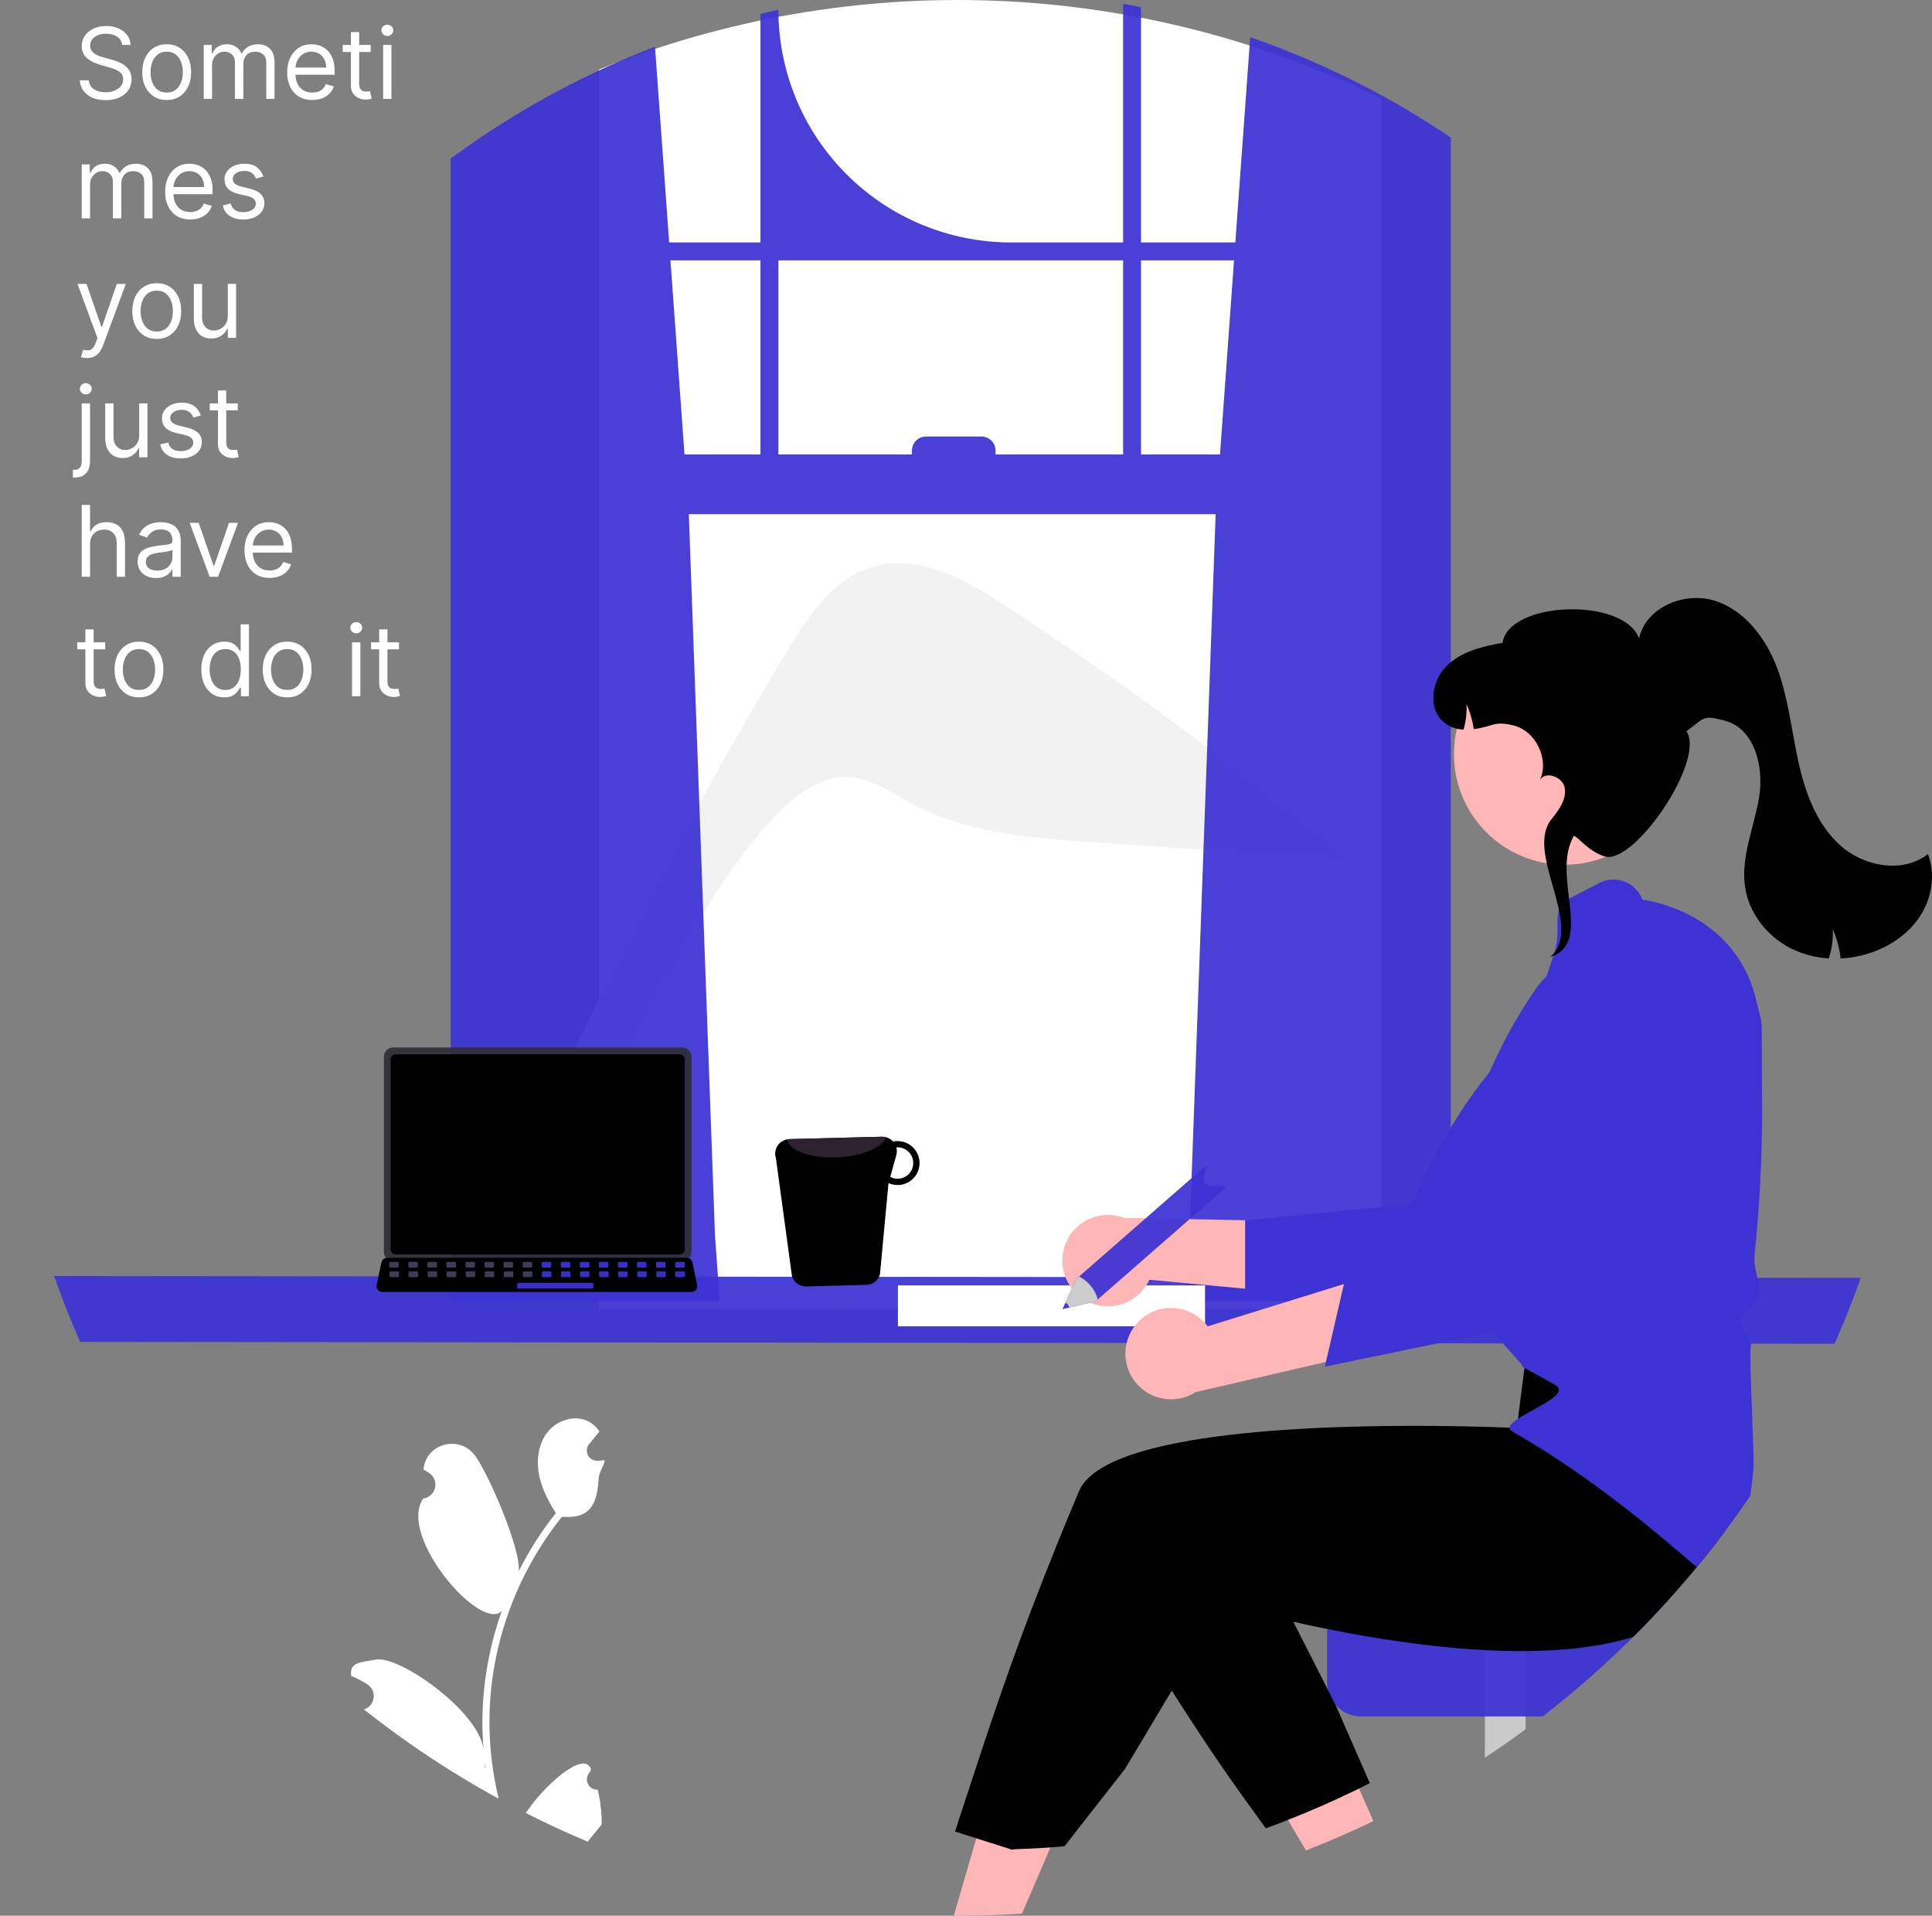 <svg width="938" height="930" viewBox="0 0 938 930" fill="none" xmlns="http://www.w3.org/2000/svg">
<rect x="0" y="0" width="938" height="930" fill="#808080" stroke="none"/>
<g clip-path="url(#clip0_12_2)">
<path d="M670.791 47.925V635.535H290.852V33.71C351.626 9.252 416.872 -2.123 482.336 0.326C547.801 2.775 612.014 18.994 670.791 47.925Z" fill="white"/>
<path d="M382.282 315.889C392.589 298.841 404.802 280.64 423.929 275.074C446.079 268.627 468.833 281.433 488.133 294.07C545.853 331.861 601.438 372.817 654.634 416.749L654.576 417.411C613.161 414.555 571.746 411.698 530.331 408.842C500.408 406.779 469.458 404.431 443.015 390.275C432.981 384.903 423.199 377.728 411.829 377.228C397.702 376.607 385.385 386.473 375.705 396.782C318.445 457.758 301.875 551.005 237.635 604.577C278.143 504.674 326.51 408.142 382.282 315.889Z" fill="#F2F2F2"/>
<path d="M698.581 62.912C697.62 62.272 696.649 61.664 695.688 61.046C667.911 43.281 638.139 28.848 606.987 18.047L599.764 117.696H553.973V3.501C551.09 2.904 548.185 2.341 545.28 1.811V117.696H490.863C460.906 117.696 432.175 105.795 410.992 84.611C389.809 63.428 377.908 34.696 377.908 4.738C374.993 5.368 372.099 6.041 369.205 6.759V117.696H324.883L318.002 22.675C285.988 34.953 255.596 51.099 227.501 70.754C227.015 71.086 226.529 71.428 226.054 71.76C223.614 73.472 221.206 75.217 218.809 76.984V631.658H349.435L347.127 599.682L334.425 249.608H590.21L577.509 599.682L575.201 631.658H704.38V66.756C702.458 65.453 700.525 64.172 698.581 62.912ZM369.205 220.614H332.327L325.512 126.4H369.205V220.614ZM545.28 220.614H483.342V218.748C483.342 217.85 483.165 216.962 482.821 216.133C482.477 215.304 481.974 214.551 481.339 213.917C480.704 213.283 479.95 212.781 479.12 212.438C478.291 212.096 477.402 211.92 476.505 211.922H449.578C448.681 211.921 447.794 212.098 446.965 212.441C446.137 212.784 445.384 213.286 444.751 213.92C444.117 214.554 443.614 215.307 443.271 216.135C442.928 216.963 442.752 217.851 442.752 218.748V220.614H377.908V126.4H545.28V220.614ZM553.973 220.614V126.4H599.135L592.32 220.614H553.973Z" fill="#3D33D5" fill-opacity="0.93"/>
<path d="M903.383 620.346C903.372 620.379 903.361 620.401 903.35 620.434C903.273 620.666 903.196 620.876 903.107 621.108V621.119C899.341 631.7 895.203 642.104 890.693 652.332L38.879 651.404C34.306 640.967 30.109 630.338 26.288 619.517C26.275 619.493 26.268 619.467 26.266 619.44L903.383 620.346Z" fill="#3D33D5" fill-opacity="0.93"/>
<path d="M585.052 623.979H435.948V643.861H585.052V623.979Z" fill="white"/>
<path d="M238.577 818.674C239.108 814.002 239.84 809.359 240.775 804.746C245.886 779.732 256.856 756.286 272.783 736.333C281.895 736.841 289.88 735.449 290.642 717.799C290.786 714.662 293.116 711.934 293.624 708.841C292.763 708.963 291.868 709.029 291.007 709.084C290.731 709.095 290.443 709.118 290.178 709.129H290.079C289.123 709.173 288.174 708.94 287.347 708.457C286.52 707.975 285.851 707.263 285.42 706.408C284.989 705.553 284.814 704.591 284.918 703.639C285.022 702.687 285.399 701.786 286.003 701.044C286.379 700.591 286.754 700.127 287.13 699.663C287.693 698.945 288.279 698.249 288.853 697.542C288.919 697.465 288.974 697.399 289.041 697.321C289.692 696.515 290.344 695.709 291.007 694.902C289.809 693.044 288.199 691.486 286.302 690.352C279.73 686.497 270.662 689.17 265.913 695.112C261.153 701.055 260.247 709.405 261.904 716.827C263.318 723.189 266.399 729.021 269.856 734.565C269.503 735.018 269.127 735.46 268.774 735.924C262.26 744.303 256.582 753.3 251.82 762.786C253.167 752.26 236.7 714.265 230.327 706.213C222.673 696.548 206.989 700.767 205.642 713.027C205.631 713.138 205.609 713.259 205.598 713.381C206.548 713.911 207.475 714.474 208.381 715.082C209.519 715.842 210.4 716.928 210.91 718.198C211.42 719.468 211.534 720.862 211.238 722.198C210.942 723.534 210.249 724.75 209.251 725.685C208.252 726.621 206.994 727.233 205.642 727.441L205.498 727.463C192.841 745.544 233.43 792.607 243.603 782.048C241.045 789.235 239.004 796.595 237.495 804.072C236.14 810.668 235.196 817.341 234.668 824.053C234.023 832.506 234.064 840.998 234.789 849.445C234.769 849.347 234.754 849.247 234.745 849.147C232.481 830.746 193.747 803.387 182.437 805.663C175.921 806.977 169.504 806.679 170.498 813.251C170.509 813.361 170.531 813.461 170.542 813.571C172.298 814.28 174.006 815.103 175.655 816.034C176.605 816.564 177.533 817.139 178.439 817.735C179.504 818.447 180.346 819.446 180.868 820.617C181.391 821.787 181.571 823.081 181.39 824.35C181.209 825.618 180.673 826.81 179.844 827.787C179.015 828.765 177.927 829.488 176.705 829.874C181.509 833.662 186.387 837.366 191.339 840.985C192.123 841.559 192.907 842.134 193.703 842.686C200.164 847.347 206.754 851.839 213.473 856.161C221.668 861.44 230.04 866.47 238.588 871.249C239.759 871.9 240.93 872.552 242.112 873.192C239.14 860.967 237.635 848.431 237.628 835.849C237.625 830.111 237.942 824.377 238.577 818.674ZM244.619 779.21L244.641 779.177C244.64 779.197 244.633 779.217 244.619 779.232V779.21ZM235.816 858.635L235.474 857.873C235.485 857.31 235.485 856.757 235.474 856.183C235.474 856.028 235.441 855.874 235.441 855.719C235.573 856.702 235.684 857.685 235.827 858.668L235.816 858.635ZM286.545 860.137C286.666 859.629 286.766 859.276 286.887 858.768C286.843 858.657 286.799 858.547 286.754 858.447C283.077 849.689 263.66 867.35 255.266 880.129C265.096 885.099 275.121 889.731 285.341 894.024C286.026 893.162 286.732 892.312 287.428 891.45C287.494 891.373 287.55 891.306 287.605 891.229C289.107 889.374 290.62 887.54 292.111 885.685C292.122 885.32 292.122 884.956 292.122 884.602C292.107 879.282 291.455 873.983 290.178 868.819C289.152 868.866 288.137 868.597 287.269 868.048C286.401 867.498 285.723 866.696 285.326 865.748C284.93 864.801 284.834 863.755 285.052 862.751C285.27 861.747 285.791 860.835 286.545 860.137Z" fill="white"/>
<path d="M525.462 630.262C528.114 632.091 531.134 633.316 534.311 633.852C537.488 634.387 540.744 634.219 543.849 633.361C546.954 632.502 549.832 630.972 552.282 628.88C554.733 626.788 556.694 624.185 558.029 621.253L635.999 628.546L616.857 592.634L545.75 591.214C540.676 589.297 535.075 589.309 530.009 591.247C524.943 593.184 520.763 596.913 518.263 601.726C515.762 606.539 515.113 612.102 516.44 617.361C517.767 622.621 520.977 627.211 525.462 630.262Z" fill="#FFB6B6"/>
<path d="M604.522 627.803L712.419 639.9L712.791 639.424C713.502 638.515 784.102 548.141 795.964 526.627C803.262 513.702 805.919 498.669 803.496 484.025L803.415 483.667L803.134 483.43C797.382 478.609 790.159 475.893 782.657 475.728C775.154 475.564 767.819 477.961 761.861 482.525C733.215 504.712 710.117 533.253 694.391 565.897L685.467 584.476L604.522 592.459V627.803Z" fill="#3D33D5"/>
<path d="M516.985 880.562L496.198 928.962C493.216 929.172 490.231 929.341 487.241 929.47C484.878 929.591 482.525 929.68 480.15 929.746L479.344 930L478.681 929.79C475.49 929.89 472.287 929.952 469.073 929.978C467.714 929.989 466.356 930 464.986 930C464.345 930 463.705 930 463.064 929.989L464.445 925.262L466.068 919.662L472.519 897.483L481.829 865.464L495.679 871.406L516.985 880.562Z" fill="#FFB6B6"/>
<path d="M666.762 884.052C656.082 889.21 645.185 893.956 634.07 898.289L623.202 880.01L658.236 864.624L666.762 884.052Z" fill="#FFB6B6"/>
<path d="M740.685 800.971V839.474C734.223 844.246 727.633 848.848 720.915 853.281V800.971H740.685Z" fill="#CACACA"/>
<path d="M810.134 776.584C804.579 782.747 798.857 788.752 792.971 794.598C779.115 808.397 764.404 821.309 748.924 833.256H660.787C658.447 833.256 656.134 832.757 654.003 831.791C651.871 830.825 649.971 829.416 648.428 827.656L648.417 827.623C646.579 825.549 645.302 823.04 644.706 820.333L644.695 820.311C644.446 819.149 644.32 817.965 644.319 816.777V793.063C644.322 788.695 646.058 784.507 649.145 781.417C652.232 778.328 656.419 776.589 660.787 776.584H810.134Z" fill="#3D33D5" fill-opacity="0.93"/>
<path d="M846.449 684.026L836.895 724.959C837.83 730.889 838.141 736.901 837.823 742.896C833.295 748.971 828.623 754.924 823.807 760.756C819.367 766.135 814.81 771.411 810.134 776.584C804.579 782.747 798.857 788.752 792.971 794.598C777.64 799.414 759.571 801.38 740.685 801.512C734.168 801.568 727.553 801.391 720.915 801.037C693.999 799.624 666.773 795.305 644.474 790.821C638.576 789.65 633.032 788.457 627.929 787.297C618.265 785.121 610.18 783.089 604.326 781.543C597.733 779.82 593.977 778.704 593.977 778.704L568.895 820.709L546.121 858.836L516.775 896.29C513.969 896.544 511.16 896.758 508.348 896.931C505.366 897.141 502.38 897.31 499.39 897.439C497.027 897.561 494.674 897.649 492.3 897.715L491.493 897.969L490.831 897.759L480.183 894.369L476.594 893.231L463.683 889.122C463.683 889.122 466.565 880.043 471.613 864.9C473.468 859.345 486.612 818.268 500.362 782.404C504.438 771.757 508.657 760.955 512.997 750.208C516.554 741.383 520.176 732.591 523.843 723.921C530.216 708.888 561.009 700.781 597.269 696.529C599.113 696.319 600.969 696.109 602.835 695.91C621.313 693.966 640.917 692.961 659.252 692.497C668.43 692.265 677.288 692.177 685.527 692.166C688.189 692.166 690.777 692.173 693.292 692.188H693.303C700.095 692.221 706.347 692.321 711.847 692.431C712.918 692.453 713.956 692.486 714.972 692.508H714.983C715.668 692.519 716.342 692.541 717.005 692.552C729.032 692.862 736.41 693.237 736.41 693.237L739.271 670.794L739.856 666.265L740.408 661.958V661.947L740.475 661.405L740.928 661.394L748.88 661.24L815.722 659.936L844.193 658.73L846.449 684.026Z" fill="black"/>
<path d="M665.062 865.607C662.333 866.999 659.583 868.368 656.822 869.694C646.142 874.852 635.244 879.598 624.13 883.931C620.96 885.179 617.779 886.383 614.565 887.543C614.212 887.046 613.847 886.549 613.483 886.052C598.152 865.011 588.61 851.602 568.895 820.709C560.645 807.786 552.35 794.311 544.298 780.549L602.592 753.334L609.131 750.285L627.929 787.297L644.695 820.311L648.428 827.656L665.062 865.607Z" fill="black"/>
<path d="M759.618 419.773C789.278 419.773 813.323 395.728 813.323 366.066C813.323 336.404 789.278 312.358 759.618 312.358C729.957 312.358 705.912 336.404 705.912 366.066C705.912 395.728 729.957 419.773 759.618 419.773Z" fill="#FFB6B6"/>
<path d="M855.484 533.006C855.042 488.649 856.345 501.494 852.833 486.219C843.401 445.153 804.247 437.665 797.421 436.737C796.694 434.801 795.577 433.036 794.138 431.551C792.7 430.066 790.971 428.892 789.06 428.104C787.149 427.316 785.095 426.929 783.028 426.968C780.961 427.007 778.924 427.471 777.044 428.332L763.977 435.108C751.308 440.907 758.997 449.284 754.623 462.505L750.028 476.532L712.377 580.61L719.998 620.207L720.009 620.229L725.145 646.903L740.373 664.252L740.088 661.483L739.746 662.013L739.735 662.024L738.851 663.338C740.077 664.012 741.292 664.675 742.485 665.337C745.578 667.038 748.593 668.706 751.531 670.341C752.237 670.738 752.933 671.125 753.629 671.523H753.64C754.082 671.766 754.524 672.009 754.954 672.252C765.977 678.415 725.178 689.637 734.246 694.905C735.505 695.634 736.753 696.363 737.979 697.081C779.728 721.502 813.039 751.92 823.807 760.756C828.623 754.924 833.295 748.971 837.823 742.896C841.932 737.407 845.912 731.821 849.763 726.141C850.436 721.7 850.889 717.26 851.331 712.909C851.861 707.673 849.1 659.174 850.028 653.839C850.436 651.476 848.868 649.234 847.355 647.069C845.952 645.048 844.627 643.148 844.903 641.358C845.19 639.514 847.222 637.504 849.199 635.549C851.353 633.406 853.584 631.197 853.904 628.866C854.788 622.372 851.154 615.855 851.839 609.317C852.965 598.68 853.831 588.011 854.434 577.308C855.285 562.53 855.635 547.762 855.484 533.006Z" fill="#3D33D5"/>
<path d="M552.566 641.789C554.783 639.452 557.486 637.629 560.484 636.45C563.482 635.27 566.702 634.762 569.917 634.962C573.132 635.161 576.265 636.063 579.094 637.605C581.923 639.146 584.38 641.289 586.291 643.882L661.077 620.653L649.759 659.743L580.477 675.809C575.907 678.731 570.424 679.876 565.068 679.025C559.711 678.175 554.852 675.39 551.411 671.196C547.971 667.003 546.188 661.693 546.401 656.273C546.614 650.854 548.807 645.7 552.566 641.789Z" fill="#FFB6B6"/>
<path d="M643.232 663.414L782.045 634.795L746.019 643.718C746.428 642.638 786.917 535.341 791.835 511.271C794.953 496.759 793.015 481.617 786.341 468.359L786.157 468.041L785.818 467.898C778.892 465.009 771.188 464.566 763.977 466.643C756.765 468.72 750.477 473.193 746.148 479.324C725.407 509.034 711.855 543.159 706.562 579.004L703.575 599.398L654.634 614.039L643.232 663.414Z" fill="#3D33D5"/>
<path d="M384.536 619.707C385.023 621.124 385.946 622.35 387.173 623.21C388.4 624.069 389.867 624.518 391.365 624.491L420.625 623.738C422.133 623.709 423.592 623.192 424.783 622.265C425.974 621.338 426.832 620.05 427.23 618.594L431.371 574.318C432.84 574.983 434.439 575.312 436.052 575.279C438.881 575.208 441.566 574.016 443.516 571.966C445.466 569.915 446.522 567.173 446.451 564.344C446.38 561.515 445.188 558.83 443.137 556.879C441.087 554.929 438.345 553.873 435.516 553.944C434.872 553.942 434.229 554.009 433.598 554.143C432.913 553.402 432.08 552.812 431.153 552.412C430.226 552.012 429.225 551.811 428.215 551.821L383.207 552.983C382.834 552.997 382.463 553.043 382.097 553.121C381.11 553.305 380.174 553.698 379.352 554.274C378.53 554.85 377.84 555.596 377.33 556.461C376.82 557.326 376.501 558.29 376.395 559.288C376.289 560.287 376.398 561.296 376.715 562.249L384.536 619.707ZM432.22 571.311L435.166 560.76C435.502 559.541 435.509 558.256 435.189 557.033C435.332 557.033 435.458 556.965 435.601 556.964C437.621 556.923 439.575 557.684 441.035 559.081C442.495 560.478 443.342 562.397 443.389 564.417C443.436 566.437 442.681 568.393 441.288 569.857C439.895 571.321 437.978 572.173 435.958 572.226C434.652 572.266 433.36 571.95 432.22 571.311Z" fill="black"/>
<path d="M382.097 553.121C383.056 558.604 393.837 562.458 406.8 561.788C418.72 561.239 428.467 557.053 430.252 552.092C429.591 551.897 428.904 551.805 428.215 551.821L383.207 552.983C382.834 552.997 382.463 553.043 382.097 553.121Z" fill="#312433" fill-opacity="0.93"/>
<path d="M186.372 513.038V607.699C186.373 608.906 186.852 610.062 187.705 610.915C188.558 611.768 189.715 612.248 190.921 612.249H331.194C332.401 612.248 333.557 611.768 334.41 610.915C335.263 610.062 335.743 608.906 335.744 607.699V513.038C335.741 511.833 335.26 510.678 334.408 509.826C333.555 508.975 332.4 508.495 331.194 508.494H190.921C189.716 508.495 188.56 508.975 187.708 509.826C186.855 510.678 186.375 511.833 186.372 513.038Z" fill="#2F2F35" fill-opacity="0.93"/>
<path d="M189.663 514.216V606.532C189.664 607.176 189.92 607.794 190.376 608.25C190.832 608.705 191.449 608.962 192.094 608.963H330.027C330.671 608.962 331.289 608.705 331.745 608.25C332.2 607.794 332.457 607.176 332.458 606.532V514.216C332.458 513.571 332.202 512.952 331.746 512.495C331.29 512.038 330.672 511.781 330.027 511.78H192.094C191.449 511.781 190.83 512.038 190.375 512.495C189.919 512.952 189.663 513.571 189.663 514.216Z" fill="black"/>
<path d="M183.438 626.161C183.695 626.483 184.022 626.743 184.394 626.921C184.765 627.098 185.173 627.19 185.585 627.188H335.784C336.195 627.187 336.601 627.095 336.971 626.918C337.342 626.741 337.669 626.484 337.927 626.165C338.186 625.846 338.371 625.473 338.467 625.074C338.564 624.675 338.57 624.259 338.486 623.857L336.154 612.782C336.058 612.33 335.85 611.91 335.549 611.559C335.249 611.208 334.865 610.938 334.434 610.774C334.121 610.651 333.788 610.589 333.453 610.589H187.907C187.572 610.589 187.239 610.651 186.926 610.774C186.495 610.938 186.111 611.208 185.811 611.559C185.51 611.91 185.302 612.33 185.205 612.782L182.874 623.857C182.791 624.259 182.799 624.674 182.896 625.072C182.994 625.471 183.179 625.843 183.438 626.161Z" fill="black"/>
<path d="M328.299 615.359H331.847C332.145 615.359 332.386 615.118 332.386 614.82V613.123C332.386 612.825 332.145 612.583 331.847 612.583H328.299C328.001 612.583 327.76 612.825 327.76 613.123V614.82C327.76 615.118 328.001 615.359 328.299 615.359Z" fill="#3D33D5" fill-opacity="0.93"/>
<path d="M319.047 615.359H322.595C322.892 615.359 323.134 615.118 323.134 614.82V613.123C323.134 612.825 322.892 612.583 322.595 612.583H319.047C318.749 612.583 318.508 612.825 318.508 613.123V614.82C318.508 615.118 318.749 615.359 319.047 615.359Z" fill="#3D33D5" fill-opacity="0.93"/>
<path d="M309.795 615.359H313.342C313.64 615.359 313.882 615.118 313.882 614.82V613.123C313.882 612.825 313.64 612.583 313.342 612.583H309.795C309.497 612.583 309.255 612.825 309.255 613.123V614.82C309.255 615.118 309.497 615.359 309.795 615.359Z" fill="#3D33D5" fill-opacity="0.93"/>
<path d="M300.542 615.359H304.09C304.388 615.359 304.629 615.118 304.629 614.82V613.123C304.629 612.825 304.388 612.583 304.09 612.583H300.542C300.245 612.583 300.003 612.825 300.003 613.123V614.82C300.003 615.118 300.245 615.359 300.542 615.359Z" fill="#3D33D5" fill-opacity="0.93"/>
<path d="M291.291 615.359H294.838C295.136 615.359 295.377 615.118 295.377 614.82V613.123C295.377 612.825 295.136 612.583 294.838 612.583H291.291C290.993 612.583 290.751 612.825 290.751 613.123V614.82C290.751 615.118 290.993 615.359 291.291 615.359Z" fill="#3D33D5" fill-opacity="0.93"/>
<path d="M282.038 615.359H285.586C285.884 615.359 286.125 615.118 286.125 614.82V613.123C286.125 612.825 285.884 612.583 285.586 612.583H282.038C281.741 612.583 281.499 612.825 281.499 613.123V614.82C281.499 615.118 281.741 615.359 282.038 615.359Z" fill="#3D33D5" fill-opacity="0.93"/>
<path d="M272.786 615.359H276.334C276.632 615.359 276.873 615.118 276.873 614.82V613.123C276.873 612.825 276.632 612.583 276.334 612.583H272.786C272.488 612.583 272.247 612.825 272.247 613.123V614.82C272.247 615.118 272.488 615.359 272.786 615.359Z" fill="#3D33D5" fill-opacity="0.93"/>
<path d="M263.534 615.359H267.082C267.379 615.359 267.621 615.118 267.621 614.82V613.123C267.621 612.825 267.379 612.583 267.082 612.583H263.534C263.236 612.583 262.995 612.825 262.995 613.123V614.82C262.995 615.118 263.236 615.359 263.534 615.359Z" fill="#3D33D5" fill-opacity="0.93"/>
<path d="M254.282 615.359H257.829C258.127 615.359 258.369 615.118 258.369 614.82V613.123C258.369 612.825 258.127 612.583 257.829 612.583H254.282C253.984 612.583 253.743 612.825 253.743 613.123V614.82C253.743 615.118 253.984 615.359 254.282 615.359Z" fill="#3F3D56"/>
<path d="M245.03 615.359H248.577C248.875 615.359 249.116 615.118 249.116 614.82V613.123C249.116 612.825 248.875 612.583 248.577 612.583H245.03C244.732 612.583 244.49 612.825 244.49 613.123V614.82C244.49 615.118 244.732 615.359 245.03 615.359Z" fill="#3F3D56"/>
<path d="M235.777 615.359H239.325C239.623 615.359 239.864 615.118 239.864 614.82V613.123C239.864 612.825 239.623 612.583 239.325 612.583H235.777C235.48 612.583 235.238 612.825 235.238 613.123V614.82C235.238 615.118 235.48 615.359 235.777 615.359Z" fill="#3F3D56"/>
<path d="M226.525 615.359H230.073C230.371 615.359 230.612 615.118 230.612 614.82V613.123C230.612 612.825 230.371 612.583 230.073 612.583H226.525C226.228 612.583 225.986 612.825 225.986 613.123V614.82C225.986 615.118 226.228 615.359 226.525 615.359Z" fill="#3F3D56"/>
<path d="M217.273 615.359H220.821C221.119 615.359 221.36 615.118 221.36 614.82V613.123C221.36 612.825 221.119 612.583 220.821 612.583H217.273C216.975 612.583 216.734 612.825 216.734 613.123V614.82C216.734 615.118 216.975 615.359 217.273 615.359Z" fill="#3F3D56"/>
<path d="M208.021 615.359H211.569C211.867 615.359 212.108 615.118 212.108 614.82V613.123C212.108 612.825 211.867 612.583 211.569 612.583H208.021C207.723 612.583 207.482 612.825 207.482 613.123V614.82C207.482 615.118 207.723 615.359 208.021 615.359Z" fill="#3F3D56"/>
<path d="M198.769 615.359H202.317C202.614 615.359 202.856 615.118 202.856 614.82V613.123C202.856 612.825 202.614 612.583 202.317 612.583H198.769C198.471 612.583 198.23 612.825 198.23 613.123V614.82C198.23 615.118 198.471 615.359 198.769 615.359Z" fill="#3F3D56"/>
<path d="M189.517 615.359H193.064C193.362 615.359 193.604 615.118 193.604 614.82V613.123C193.604 612.825 193.362 612.583 193.064 612.583H189.517C189.219 612.583 188.977 612.825 188.977 613.123V614.82C188.977 615.118 189.219 615.359 189.517 615.359Z" fill="#3F3D56"/>
<path d="M328.408 619.985H331.956C332.254 619.985 332.495 619.744 332.495 619.446V617.749C332.495 617.451 332.254 617.21 331.956 617.21H328.408C328.11 617.21 327.869 617.451 327.869 617.749V619.446C327.869 619.744 328.11 619.985 328.408 619.985Z" fill="#3D33D5" fill-opacity="0.93"/>
<path d="M319.156 619.985H322.704C323.002 619.985 323.243 619.744 323.243 619.446V617.749C323.243 617.451 323.002 617.21 322.704 617.21H319.156C318.859 617.21 318.617 617.451 318.617 617.749V619.446C318.617 619.744 318.859 619.985 319.156 619.985Z" fill="#3D33D5" fill-opacity="0.93"/>
<path d="M309.904 619.985H313.452C313.75 619.985 313.991 619.744 313.991 619.446V617.749C313.991 617.451 313.75 617.21 313.452 617.21H309.904C309.606 617.21 309.365 617.451 309.365 617.749V619.446C309.365 619.744 309.606 619.985 309.904 619.985Z" fill="#3D33D5" fill-opacity="0.93"/>
<path d="M300.652 619.985H304.2C304.497 619.985 304.739 619.744 304.739 619.446V617.749C304.739 617.451 304.497 617.21 304.2 617.21H300.652C300.354 617.21 300.113 617.451 300.113 617.749V619.446C300.113 619.744 300.354 619.985 300.652 619.985Z" fill="#3D33D5" fill-opacity="0.93"/>
<path d="M291.4 619.985H294.947C295.245 619.985 295.487 619.744 295.487 619.446V617.749C295.487 617.451 295.245 617.21 294.947 617.21H291.4C291.102 617.21 290.861 617.451 290.861 617.749V619.446C290.861 619.744 291.102 619.985 291.4 619.985Z" fill="#3D33D5" fill-opacity="0.93"/>
<path d="M282.148 619.985H285.695C285.993 619.985 286.234 619.744 286.234 619.446V617.749C286.234 617.451 285.993 617.21 285.695 617.21H282.148C281.85 617.21 281.608 617.451 281.608 617.749V619.446C281.608 619.744 281.85 619.985 282.148 619.985Z" fill="#3D33D5" fill-opacity="0.93"/>
<path d="M272.896 619.985H276.443C276.741 619.985 276.982 619.744 276.982 619.446V617.749C276.982 617.451 276.741 617.21 276.443 617.21H272.896C272.598 617.21 272.356 617.451 272.356 617.749V619.446C272.356 619.744 272.598 619.985 272.896 619.985Z" fill="#3D33D5" fill-opacity="0.93"/>
<path d="M263.643 619.985H267.191C267.489 619.985 267.73 619.744 267.73 619.446V617.749C267.73 617.451 267.489 617.21 267.191 617.21H263.643C263.346 617.21 263.104 617.451 263.104 617.749V619.446C263.104 619.744 263.346 619.985 263.643 619.985Z" fill="#3D33D5" fill-opacity="0.93"/>
<path d="M254.391 619.985H257.939C258.237 619.985 258.478 619.744 258.478 619.446V617.749C258.478 617.451 258.237 617.21 257.939 617.21H254.391C254.093 617.21 253.852 617.451 253.852 617.749V619.446C253.852 619.744 254.093 619.985 254.391 619.985Z" fill="#3F3D56"/>
<path d="M245.139 619.985H248.687C248.984 619.985 249.226 619.744 249.226 619.446V617.749C249.226 617.451 248.984 617.21 248.687 617.21H245.139C244.841 617.21 244.6 617.451 244.6 617.749V619.446C244.6 619.744 244.841 619.985 245.139 619.985Z" fill="#3F3D56"/>
<path d="M235.887 619.985H239.434C239.732 619.985 239.974 619.744 239.974 619.446V617.749C239.974 617.451 239.732 617.21 239.434 617.21H235.887C235.589 617.21 235.348 617.451 235.348 617.749V619.446C235.348 619.744 235.589 619.985 235.887 619.985Z" fill="#3F3D56"/>
<path d="M226.635 619.985H230.182C230.48 619.985 230.722 619.744 230.722 619.446V617.749C230.722 617.451 230.48 617.21 230.182 617.21H226.635C226.337 617.21 226.096 617.451 226.096 617.749V619.446C226.096 619.744 226.337 619.985 226.635 619.985Z" fill="#3F3D56"/>
<path d="M217.383 619.985H220.93C221.228 619.985 221.469 619.744 221.469 619.446V617.749C221.469 617.451 221.228 617.21 220.93 617.21H217.383C217.085 617.21 216.843 617.451 216.843 617.749V619.446C216.843 619.744 217.085 619.985 217.383 619.985Z" fill="#3F3D56"/>
<path d="M208.13 619.985H211.678C211.976 619.985 212.217 619.744 212.217 619.446V617.749C212.217 617.451 211.976 617.21 211.678 617.21H208.13C207.833 617.21 207.591 617.451 207.591 617.749V619.446C207.591 619.744 207.833 619.985 208.13 619.985Z" fill="#3F3D56"/>
<path d="M198.878 619.985H202.426C202.724 619.985 202.965 619.744 202.965 619.446V617.749C202.965 617.451 202.724 617.21 202.426 617.21H198.878C198.58 617.21 198.339 617.451 198.339 617.749V619.446C198.339 619.744 198.58 619.985 198.878 619.985Z" fill="#3F3D56"/>
<path d="M189.626 619.985H193.174C193.471 619.985 193.713 619.744 193.713 619.446V617.749C193.713 617.451 193.471 617.21 193.174 617.21H189.626C189.328 617.21 189.087 617.451 189.087 617.749V619.446C189.087 619.744 189.328 619.985 189.626 619.985Z" fill="#3F3D56"/>
<path d="M251.616 625.537H287.546C287.844 625.537 288.085 625.295 288.085 624.998V623.3C288.085 623.002 287.844 622.761 287.546 622.761H251.616C251.318 622.761 251.076 623.002 251.076 623.3V624.998C251.076 625.295 251.318 625.537 251.616 625.537Z" fill="#3D33D5" fill-opacity="0.93"/>
<path d="M522.371 621.013L585.15 566.126C588.135 563.516 582.442 571.291 585.052 574.277C587.662 577.262 597.585 574.326 594.6 576.936L531.822 631.823L515.924 635.453L522.371 621.013Z" fill="#3D33D5" fill-opacity="0.93"/>
<path d="M522.371 621.013L523.893 619.683C525.924 620.701 527.736 622.107 529.228 623.821C530.994 625.836 532.276 628.227 532.978 630.812L531.822 631.823L519.151 634.715L515.924 635.453L517.269 632.428L522.371 621.013Z" fill="#CCCCCC"/>
<path d="M517.27 632.428C517.74 632.635 518.155 632.95 518.482 633.347C518.809 633.745 519.038 634.213 519.151 634.714L515.924 635.453L517.27 632.428Z" fill="#3D33D5" fill-opacity="0.93"/>
<path d="M931.977 445.095C926.057 453.954 916.581 460.084 906.375 463.121C902.23 464.355 897.95 465.082 893.63 465.286C893.096 460.4 891.819 455.625 889.841 451.126C890.042 455.915 889.376 460.701 887.875 465.253C881.388 464.885 875.045 463.185 869.243 460.26C857.922 454.462 849.208 443.372 847.275 430.792C845 416.102 851.66 401.677 854.067 387.009C856.486 372.341 851.947 353.763 837.589 349.909C826.654 346.971 827.88 348.241 818.791 354.989C828.246 368.971 793.322 420.205 779.029 415.737C770.949 413.212 765.776 405.797 764.108 405.797C752.876 425.148 774.026 457.753 752.71 464.524L754.466 462.768C767.333 446.94 740.439 413.44 753.306 397.612C756.896 393.183 760.717 387.937 759.657 382.337C758.652 377.013 750.203 374.197 747.729 378.571C752.18 368.376 745.608 354.769 734.729 352.151C725.065 349.82 725.242 352.692 715.544 353.94C714.911 349.749 713.726 345.66 712.021 341.78C712.199 345.961 711.711 350.144 710.574 354.172C707.149 354.105 703.841 352.909 701.164 350.77C693.256 344.397 694.858 331.011 701.915 323.71C708.984 316.409 719.487 313.78 729.505 312.079C732.417 291.8 788.368 289.684 795.784 309.948C798.943 294.816 817.885 286.963 832.607 291.657C847.33 296.351 857.547 310.102 862.925 324.593C868.304 339.073 869.806 354.658 873.12 369.746C876.433 384.833 882.033 400.197 893.563 410.48C905.094 420.752 923.881 424.154 936.03 414.611C939.863 424.552 937.886 436.226 931.977 445.095Z" fill="black"/>
<path d="M59.318 21.818C59.114 20.091 58.284 18.75 56.83 17.796C55.375 16.841 53.591 16.364 51.477 16.364C49.932 16.364 48.58 16.614 47.42 17.114C46.273 17.614 45.375 18.301 44.727 19.176C44.091 20.051 43.773 21.046 43.773 22.159C43.773 23.091 43.994 23.892 44.438 24.562C44.892 25.222 45.472 25.773 46.176 26.216C46.881 26.648 47.619 27.006 48.392 27.29C49.165 27.562 49.875 27.784 50.523 27.954L54.068 28.909C54.977 29.148 55.989 29.477 57.102 29.898C58.227 30.318 59.301 30.892 60.324 31.619C61.358 32.335 62.21 33.256 62.881 34.381C63.551 35.506 63.886 36.886 63.886 38.523C63.886 40.409 63.392 42.114 62.403 43.636C61.426 45.159 59.994 46.369 58.108 47.267C56.233 48.165 53.955 48.614 51.273 48.614C48.773 48.614 46.608 48.21 44.778 47.403C42.96 46.597 41.528 45.472 40.483 44.028C39.449 42.585 38.864 40.909 38.727 39H43.091C43.205 40.318 43.648 41.409 44.42 42.273C45.205 43.125 46.193 43.761 47.386 44.182C48.591 44.591 49.886 44.795 51.273 44.795C52.886 44.795 54.335 44.534 55.619 44.011C56.903 43.477 57.92 42.739 58.67 41.795C59.42 40.841 59.795 39.727 59.795 38.455C59.795 37.295 59.472 36.352 58.824 35.625C58.176 34.898 57.324 34.307 56.267 33.852C55.21 33.398 54.068 33 52.841 32.659L48.545 31.432C45.818 30.648 43.659 29.528 42.068 28.074C40.477 26.619 39.682 24.716 39.682 22.364C39.682 20.409 40.21 18.704 41.267 17.25C42.335 15.784 43.767 14.648 45.562 13.841C47.369 13.023 49.386 12.614 51.614 12.614C53.864 12.614 55.864 13.017 57.614 13.824C59.364 14.619 60.75 15.71 61.773 17.097C62.807 18.483 63.352 20.057 63.409 21.818H59.318ZM80.928 48.545C78.564 48.545 76.49 47.983 74.706 46.858C72.933 45.733 71.547 44.159 70.547 42.136C69.558 40.114 69.064 37.75 69.064 35.045C69.064 32.318 69.558 29.938 70.547 27.903C71.547 25.869 72.933 24.29 74.706 23.165C76.49 22.04 78.564 21.477 80.928 21.477C83.291 21.477 85.359 22.04 87.132 23.165C88.916 24.29 90.303 25.869 91.291 27.903C92.291 29.938 92.791 32.318 92.791 35.045C92.791 37.75 92.291 40.114 91.291 42.136C90.303 44.159 88.916 45.733 87.132 46.858C85.359 47.983 83.291 48.545 80.928 48.545ZM80.928 44.932C82.723 44.932 84.2 44.472 85.359 43.551C86.519 42.631 87.376 41.42 87.933 39.92C88.49 38.42 88.769 36.795 88.769 35.045C88.769 33.295 88.49 31.665 87.933 30.153C87.376 28.642 86.519 27.421 85.359 26.489C84.2 25.557 82.723 25.091 80.928 25.091C79.132 25.091 77.655 25.557 76.496 26.489C75.337 27.421 74.479 28.642 73.922 30.153C73.365 31.665 73.087 33.295 73.087 35.045C73.087 36.795 73.365 38.42 73.922 39.92C74.479 41.42 75.337 42.631 76.496 43.551C77.655 44.472 79.132 44.932 80.928 44.932ZM98.932 48V21.818H102.818V25.909H103.159C103.705 24.511 104.585 23.426 105.801 22.653C107.017 21.869 108.477 21.477 110.182 21.477C111.909 21.477 113.347 21.869 114.494 22.653C115.653 23.426 116.557 24.511 117.205 25.909H117.477C118.148 24.557 119.153 23.483 120.494 22.688C121.835 21.881 123.443 21.477 125.318 21.477C127.659 21.477 129.574 22.21 131.062 23.676C132.551 25.131 133.295 27.398 133.295 30.477V48H129.273V30.477C129.273 28.546 128.744 27.165 127.688 26.335C126.631 25.506 125.386 25.091 123.955 25.091C122.114 25.091 120.688 25.648 119.676 26.761C118.665 27.864 118.159 29.261 118.159 30.954V48H114.068V30.068C114.068 28.579 113.585 27.381 112.619 26.472C111.653 25.551 110.409 25.091 108.886 25.091C107.841 25.091 106.864 25.369 105.955 25.926C105.057 26.483 104.33 27.256 103.773 28.244C103.227 29.222 102.955 30.352 102.955 31.636V48H98.932ZM151.628 48.545C149.105 48.545 146.929 47.989 145.099 46.875C143.281 45.75 141.878 44.182 140.889 42.17C139.912 40.148 139.423 37.795 139.423 35.114C139.423 32.432 139.912 30.068 140.889 28.023C141.878 25.966 143.253 24.364 145.014 23.216C146.787 22.057 148.855 21.477 151.219 21.477C152.582 21.477 153.929 21.704 155.259 22.159C156.588 22.614 157.798 23.352 158.889 24.375C159.98 25.386 160.849 26.727 161.497 28.398C162.145 30.068 162.469 32.125 162.469 34.568V36.273H142.287V32.795H158.378C158.378 31.318 158.082 30 157.491 28.841C156.912 27.682 156.082 26.767 155.003 26.097C153.935 25.426 152.673 25.091 151.219 25.091C149.616 25.091 148.23 25.489 147.06 26.284C145.901 27.068 145.009 28.091 144.384 29.352C143.759 30.614 143.446 31.966 143.446 33.409V35.727C143.446 37.705 143.787 39.381 144.469 40.756C145.162 42.119 146.122 43.159 147.349 43.875C148.577 44.58 150.003 44.932 151.628 44.932C152.685 44.932 153.639 44.784 154.491 44.489C155.355 44.182 156.099 43.727 156.724 43.125C157.349 42.511 157.832 41.75 158.173 40.841L162.06 41.932C161.651 43.25 160.963 44.409 159.997 45.409C159.031 46.398 157.838 47.17 156.418 47.727C154.997 48.273 153.401 48.545 151.628 48.545ZM179.974 21.818V25.227H166.406V21.818H179.974ZM170.361 15.546H174.384V40.5C174.384 41.636 174.548 42.489 174.878 43.057C175.219 43.614 175.651 43.989 176.173 44.182C176.707 44.364 177.27 44.455 177.861 44.455C178.304 44.455 178.668 44.432 178.952 44.386C179.236 44.33 179.463 44.284 179.634 44.25L180.452 47.864C180.179 47.966 179.798 48.068 179.31 48.17C178.821 48.284 178.202 48.341 177.452 48.341C176.315 48.341 175.202 48.097 174.111 47.608C173.031 47.119 172.134 46.375 171.418 45.375C170.713 44.375 170.361 43.114 170.361 41.591V15.546ZM186.026 48V21.818H190.048V48H186.026ZM188.071 17.454C187.287 17.454 186.611 17.188 186.043 16.653C185.486 16.119 185.207 15.477 185.207 14.727C185.207 13.977 185.486 13.335 186.043 12.801C186.611 12.267 187.287 12 188.071 12C188.855 12 189.526 12.267 190.082 12.801C190.651 13.335 190.935 13.977 190.935 14.727C190.935 15.477 190.651 16.119 190.082 16.653C189.526 17.188 188.855 17.454 188.071 17.454ZM39.682 106V79.818H43.568V83.909H43.909C44.455 82.511 45.335 81.426 46.551 80.653C47.767 79.869 49.227 79.477 50.932 79.477C52.659 79.477 54.097 79.869 55.244 80.653C56.403 81.426 57.307 82.511 57.955 83.909H58.227C58.898 82.557 59.903 81.483 61.244 80.688C62.585 79.881 64.193 79.477 66.068 79.477C68.409 79.477 70.324 80.21 71.812 81.676C73.301 83.131 74.046 85.398 74.046 88.477V106H70.023V88.477C70.023 86.546 69.494 85.165 68.438 84.335C67.381 83.506 66.136 83.091 64.704 83.091C62.864 83.091 61.438 83.648 60.426 84.761C59.415 85.864 58.909 87.261 58.909 88.954V106H54.818V88.068C54.818 86.579 54.335 85.381 53.369 84.472C52.403 83.551 51.159 83.091 49.636 83.091C48.591 83.091 47.614 83.369 46.705 83.926C45.807 84.483 45.08 85.256 44.523 86.244C43.977 87.222 43.705 88.352 43.705 89.636V106H39.682ZM92.378 106.545C89.855 106.545 87.679 105.989 85.849 104.875C84.031 103.75 82.628 102.182 81.639 100.17C80.662 98.148 80.173 95.796 80.173 93.114C80.173 90.432 80.662 88.068 81.639 86.023C82.628 83.966 84.003 82.364 85.764 81.216C87.537 80.057 89.605 79.477 91.969 79.477C93.332 79.477 94.679 79.704 96.008 80.159C97.338 80.614 98.548 81.352 99.639 82.375C100.73 83.386 101.599 84.727 102.247 86.398C102.895 88.068 103.219 90.125 103.219 92.568V94.273H83.037V90.796H99.128C99.128 89.318 98.832 88 98.242 86.841C97.662 85.682 96.832 84.767 95.753 84.097C94.685 83.426 93.423 83.091 91.969 83.091C90.367 83.091 88.98 83.489 87.81 84.284C86.651 85.068 85.758 86.091 85.133 87.352C84.508 88.614 84.196 89.966 84.196 91.409V93.727C84.196 95.704 84.537 97.381 85.219 98.756C85.912 100.119 86.872 101.159 88.099 101.875C89.327 102.58 90.753 102.932 92.378 102.932C93.435 102.932 94.389 102.784 95.242 102.489C96.105 102.182 96.849 101.727 97.474 101.125C98.099 100.511 98.582 99.75 98.923 98.841L102.81 99.932C102.401 101.25 101.713 102.409 100.747 103.409C99.781 104.398 98.588 105.17 97.168 105.727C95.747 106.273 94.151 106.545 92.378 106.545ZM127.884 85.682L124.27 86.704C124.043 86.102 123.707 85.517 123.264 84.949C122.832 84.369 122.241 83.892 121.491 83.517C120.741 83.142 119.781 82.954 118.611 82.954C117.009 82.954 115.673 83.324 114.605 84.062C113.548 84.79 113.02 85.716 113.02 86.841C113.02 87.841 113.384 88.631 114.111 89.21C114.838 89.79 115.974 90.273 117.52 90.659L121.406 91.614C123.747 92.182 125.491 93.051 126.639 94.222C127.787 95.381 128.361 96.875 128.361 98.704C128.361 100.205 127.929 101.545 127.065 102.727C126.213 103.909 125.02 104.841 123.486 105.523C121.952 106.205 120.168 106.545 118.134 106.545C115.463 106.545 113.253 105.966 111.503 104.807C109.753 103.648 108.645 101.955 108.179 99.727L111.997 98.773C112.361 100.182 113.048 101.239 114.06 101.943C115.082 102.648 116.418 103 118.065 103C119.94 103 121.429 102.602 122.531 101.807C123.645 101 124.202 100.034 124.202 98.909C124.202 98 123.884 97.239 123.247 96.625C122.611 96 121.634 95.534 120.315 95.227L115.952 94.204C113.554 93.636 111.793 92.756 110.668 91.562C109.554 90.358 108.997 88.852 108.997 87.046C108.997 85.568 109.412 84.261 110.241 83.125C111.082 81.989 112.224 81.097 113.668 80.449C115.122 79.801 116.77 79.477 118.611 79.477C121.202 79.477 123.236 80.046 124.713 81.182C126.202 82.318 127.259 83.818 127.884 85.682ZM42.273 173.818C41.591 173.818 40.983 173.761 40.449 173.648C39.915 173.545 39.545 173.443 39.341 173.341L40.364 169.795C41.341 170.045 42.205 170.136 42.955 170.068C43.705 170 44.369 169.665 44.949 169.062C45.54 168.472 46.08 167.511 46.568 166.182L47.318 164.136L37.636 137.818H42L49.227 158.682H49.5L56.727 137.818H61.091L49.977 167.818C49.477 169.17 48.858 170.29 48.119 171.176C47.381 172.074 46.523 172.739 45.545 173.17C44.58 173.602 43.489 173.818 42.273 173.818ZM76.099 164.545C73.736 164.545 71.662 163.983 69.878 162.858C68.105 161.733 66.719 160.159 65.719 158.136C64.73 156.114 64.236 153.75 64.236 151.045C64.236 148.318 64.73 145.937 65.719 143.903C66.719 141.869 68.105 140.29 69.878 139.165C71.662 138.04 73.736 137.477 76.099 137.477C78.463 137.477 80.531 138.04 82.304 139.165C84.088 140.29 85.474 141.869 86.463 143.903C87.463 145.937 87.963 148.318 87.963 151.045C87.963 153.75 87.463 156.114 86.463 158.136C85.474 160.159 84.088 161.733 82.304 162.858C80.531 163.983 78.463 164.545 76.099 164.545ZM76.099 160.932C77.895 160.932 79.372 160.472 80.531 159.551C81.69 158.631 82.548 157.42 83.105 155.92C83.662 154.42 83.94 152.795 83.94 151.045C83.94 149.295 83.662 147.665 83.105 146.153C82.548 144.642 81.69 143.42 80.531 142.489C79.372 141.557 77.895 141.091 76.099 141.091C74.304 141.091 72.827 141.557 71.668 142.489C70.508 143.42 69.651 144.642 69.094 146.153C68.537 147.665 68.258 149.295 68.258 151.045C68.258 152.795 68.537 154.42 69.094 155.92C69.651 157.42 70.508 158.631 71.668 159.551C72.827 160.472 74.304 160.932 76.099 160.932ZM110.604 153.295V137.818H114.626V164H110.604V159.568H110.331C109.717 160.898 108.763 162.028 107.467 162.96C106.172 163.881 104.536 164.341 102.558 164.341C100.922 164.341 99.467 163.983 98.195 163.267C96.922 162.54 95.922 161.449 95.195 159.994C94.467 158.528 94.104 156.682 94.104 154.455V137.818H98.126V154.182C98.126 156.091 98.66 157.614 99.729 158.75C100.808 159.886 102.183 160.455 103.854 160.455C104.854 160.455 105.871 160.199 106.905 159.688C107.95 159.176 108.825 158.392 109.53 157.335C110.246 156.278 110.604 154.932 110.604 153.295ZM39.682 195.818H43.705V223.909C43.705 225.523 43.426 226.92 42.869 228.102C42.324 229.284 41.494 230.199 40.381 230.847C39.278 231.494 37.886 231.818 36.205 231.818C36.068 231.818 35.932 231.818 35.795 231.818C35.659 231.818 35.523 231.818 35.386 231.818V228.068C35.523 228.068 35.648 228.068 35.761 228.068C35.875 228.068 36 228.068 36.136 228.068C37.364 228.068 38.261 227.705 38.83 226.977C39.398 226.261 39.682 225.239 39.682 223.909V195.818ZM41.659 191.455C40.875 191.455 40.199 191.188 39.631 190.653C39.074 190.119 38.795 189.477 38.795 188.727C38.795 187.977 39.074 187.335 39.631 186.801C40.199 186.267 40.875 186 41.659 186C42.443 186 43.114 186.267 43.67 186.801C44.239 187.335 44.523 187.977 44.523 188.727C44.523 189.477 44.239 190.119 43.67 190.653C43.114 191.188 42.443 191.455 41.659 191.455ZM67.572 211.295V195.818H71.595V222H67.572V217.568H67.3C66.686 218.898 65.731 220.028 64.436 220.96C63.141 221.881 61.504 222.341 59.527 222.341C57.891 222.341 56.436 221.983 55.163 221.267C53.891 220.54 52.891 219.449 52.163 217.994C51.436 216.528 51.072 214.682 51.072 212.455V195.818H55.095V212.182C55.095 214.091 55.629 215.614 56.697 216.75C57.777 217.886 59.152 218.455 60.822 218.455C61.822 218.455 62.84 218.199 63.874 217.688C64.919 217.176 65.794 216.392 66.499 215.335C67.215 214.278 67.572 212.932 67.572 211.295ZM97.508 201.682L93.895 202.705C93.668 202.102 93.332 201.517 92.889 200.949C92.457 200.369 91.867 199.892 91.117 199.517C90.367 199.142 89.406 198.955 88.236 198.955C86.633 198.955 85.298 199.324 84.23 200.062C83.173 200.79 82.645 201.716 82.645 202.841C82.645 203.841 83.008 204.631 83.736 205.21C84.463 205.79 85.599 206.273 87.145 206.659L91.031 207.614C93.372 208.182 95.117 209.051 96.264 210.222C97.412 211.381 97.986 212.875 97.986 214.705C97.986 216.205 97.554 217.545 96.69 218.727C95.838 219.909 94.645 220.841 93.111 221.523C91.577 222.205 89.793 222.545 87.758 222.545C85.088 222.545 82.878 221.966 81.128 220.807C79.378 219.648 78.27 217.955 77.804 215.727L81.622 214.773C81.986 216.182 82.673 217.239 83.685 217.943C84.707 218.648 86.043 219 87.69 219C89.565 219 91.054 218.602 92.156 217.807C93.27 217 93.827 216.034 93.827 214.909C93.827 214 93.508 213.239 92.872 212.625C92.236 212 91.258 211.534 89.94 211.227L85.577 210.205C83.179 209.636 81.418 208.756 80.293 207.562C79.179 206.358 78.622 204.852 78.622 203.045C78.622 201.568 79.037 200.261 79.867 199.125C80.707 197.989 81.849 197.097 83.293 196.449C84.747 195.801 86.395 195.477 88.236 195.477C90.827 195.477 92.861 196.045 94.338 197.182C95.827 198.318 96.883 199.818 97.508 201.682ZM115.428 195.818V199.227H101.859V195.818H115.428ZM105.814 189.545H109.837V214.5C109.837 215.636 110.001 216.489 110.331 217.057C110.672 217.614 111.104 217.989 111.626 218.182C112.161 218.364 112.723 218.455 113.314 218.455C113.757 218.455 114.121 218.432 114.405 218.386C114.689 218.33 114.916 218.284 115.087 218.25L115.905 221.864C115.632 221.966 115.251 222.068 114.763 222.17C114.274 222.284 113.655 222.341 112.905 222.341C111.768 222.341 110.655 222.097 109.564 221.608C108.484 221.119 107.587 220.375 106.871 219.375C106.166 218.375 105.814 217.114 105.814 215.591V189.545ZM43.705 264.25V280H39.682V245.091H43.705V257.909H44.045C44.659 256.557 45.58 255.483 46.807 254.688C48.045 253.881 49.693 253.477 51.75 253.477C53.534 253.477 55.097 253.835 56.438 254.551C57.778 255.256 58.818 256.341 59.557 257.807C60.307 259.261 60.682 261.114 60.682 263.364V280H56.659V263.636C56.659 261.557 56.119 259.949 55.04 258.812C53.972 257.665 52.489 257.091 50.591 257.091C49.273 257.091 48.091 257.369 47.045 257.926C46.011 258.483 45.193 259.295 44.591 260.364C44 261.432 43.705 262.727 43.705 264.25ZM75.746 280.614C74.087 280.614 72.581 280.301 71.229 279.676C69.876 279.04 68.803 278.125 68.007 276.932C67.212 275.727 66.814 274.273 66.814 272.568C66.814 271.068 67.109 269.852 67.7 268.92C68.291 267.977 69.081 267.239 70.07 266.705C71.058 266.17 72.149 265.773 73.342 265.511C74.547 265.239 75.757 265.023 76.973 264.864C78.564 264.659 79.854 264.506 80.842 264.403C81.842 264.29 82.57 264.102 83.024 263.841C83.49 263.58 83.723 263.125 83.723 262.477V262.341C83.723 260.659 83.263 259.352 82.342 258.42C81.433 257.489 80.053 257.023 78.2 257.023C76.28 257.023 74.774 257.443 73.683 258.284C72.592 259.125 71.825 260.023 71.382 260.977L67.564 259.614C68.246 258.023 69.155 256.784 70.291 255.898C71.439 255 72.689 254.375 74.041 254.023C75.405 253.659 76.746 253.477 78.064 253.477C78.905 253.477 79.871 253.58 80.962 253.784C82.064 253.977 83.126 254.381 84.149 254.994C85.183 255.608 86.041 256.534 86.723 257.773C87.405 259.011 87.746 260.67 87.746 262.75V280H83.723V276.455H83.519C83.246 277.023 82.791 277.631 82.155 278.278C81.519 278.926 80.672 279.477 79.615 279.932C78.558 280.386 77.269 280.614 75.746 280.614ZM76.359 277C77.95 277 79.291 276.688 80.382 276.062C81.484 275.438 82.314 274.631 82.871 273.642C83.439 272.653 83.723 271.614 83.723 270.523V266.841C83.553 267.045 83.178 267.233 82.598 267.403C82.03 267.562 81.371 267.705 80.621 267.83C79.882 267.943 79.16 268.045 78.456 268.136C77.763 268.216 77.2 268.284 76.769 268.341C75.723 268.477 74.746 268.699 73.837 269.006C72.939 269.301 72.212 269.75 71.655 270.352C71.109 270.943 70.837 271.75 70.837 272.773C70.837 274.17 71.354 275.227 72.388 275.943C73.433 276.648 74.757 277 76.359 277ZM115.56 253.818L105.878 280H101.787L92.105 253.818H96.469L103.696 274.682H103.969L111.196 253.818H115.56ZM130.909 280.545C128.386 280.545 126.21 279.989 124.381 278.875C122.562 277.75 121.159 276.182 120.17 274.17C119.193 272.148 118.705 269.795 118.705 267.114C118.705 264.432 119.193 262.068 120.17 260.023C121.159 257.966 122.534 256.364 124.295 255.216C126.068 254.057 128.136 253.477 130.5 253.477C131.864 253.477 133.21 253.705 134.54 254.159C135.869 254.614 137.08 255.352 138.17 256.375C139.261 257.386 140.131 258.727 140.778 260.398C141.426 262.068 141.75 264.125 141.75 266.568V268.273H121.568V264.795H137.659C137.659 263.318 137.364 262 136.773 260.841C136.193 259.682 135.364 258.767 134.284 258.097C133.216 257.426 131.955 257.091 130.5 257.091C128.898 257.091 127.511 257.489 126.341 258.284C125.182 259.068 124.29 260.091 123.665 261.352C123.04 262.614 122.727 263.966 122.727 265.409V267.727C122.727 269.705 123.068 271.381 123.75 272.756C124.443 274.119 125.403 275.159 126.631 275.875C127.858 276.58 129.284 276.932 130.909 276.932C131.966 276.932 132.92 276.784 133.773 276.489C134.636 276.182 135.381 275.727 136.006 275.125C136.631 274.511 137.114 273.75 137.455 272.841L141.341 273.932C140.932 275.25 140.244 276.409 139.278 277.409C138.313 278.398 137.119 279.17 135.699 279.727C134.278 280.273 132.682 280.545 130.909 280.545ZM51.068 311.818V315.227H37.5V311.818H51.068ZM41.455 305.545H45.477V330.5C45.477 331.636 45.642 332.489 45.972 333.057C46.312 333.614 46.744 333.989 47.267 334.182C47.801 334.364 48.364 334.455 48.955 334.455C49.398 334.455 49.761 334.432 50.045 334.386C50.33 334.33 50.557 334.284 50.727 334.25L51.545 337.864C51.273 337.966 50.892 338.068 50.403 338.17C49.915 338.284 49.295 338.341 48.545 338.341C47.409 338.341 46.295 338.097 45.205 337.608C44.125 337.119 43.227 336.375 42.511 335.375C41.807 334.375 41.455 333.114 41.455 331.591V305.545ZM67.474 338.545C65.111 338.545 63.037 337.983 61.253 336.858C59.48 335.733 58.094 334.159 57.094 332.136C56.105 330.114 55.611 327.75 55.611 325.045C55.611 322.318 56.105 319.937 57.094 317.903C58.094 315.869 59.48 314.29 61.253 313.165C63.037 312.04 65.111 311.477 67.474 311.477C69.838 311.477 71.906 312.04 73.679 313.165C75.463 314.29 76.849 315.869 77.838 317.903C78.838 319.937 79.338 322.318 79.338 325.045C79.338 327.75 78.838 330.114 77.838 332.136C76.849 334.159 75.463 335.733 73.679 336.858C71.906 337.983 69.838 338.545 67.474 338.545ZM67.474 334.932C69.27 334.932 70.747 334.472 71.906 333.551C73.065 332.631 73.923 331.42 74.48 329.92C75.037 328.42 75.315 326.795 75.315 325.045C75.315 323.295 75.037 321.665 74.48 320.153C73.923 318.642 73.065 317.42 71.906 316.489C70.747 315.557 69.27 315.091 67.474 315.091C65.679 315.091 64.202 315.557 63.043 316.489C61.883 317.42 61.026 318.642 60.469 320.153C59.912 321.665 59.633 323.295 59.633 325.045C59.633 326.795 59.912 328.42 60.469 329.92C61.026 331.42 61.883 332.631 63.043 333.551C64.202 334.472 65.679 334.932 67.474 334.932ZM108.865 338.545C106.683 338.545 104.757 337.994 103.087 336.892C101.416 335.778 100.109 334.21 99.166 332.188C98.223 330.153 97.751 327.75 97.751 324.977C97.751 322.227 98.223 319.841 99.166 317.818C100.109 315.795 101.422 314.233 103.104 313.131C104.786 312.028 106.729 311.477 108.933 311.477C110.638 311.477 111.984 311.761 112.973 312.33C113.973 312.886 114.734 313.523 115.257 314.239C115.791 314.943 116.206 315.523 116.501 315.977H116.842V303.091H120.865V338H116.979V333.977H116.501C116.206 334.455 115.786 335.057 115.24 335.784C114.695 336.5 113.916 337.142 112.905 337.71C111.893 338.267 110.547 338.545 108.865 338.545ZM109.411 334.932C111.024 334.932 112.388 334.511 113.501 333.67C114.615 332.818 115.462 331.642 116.041 330.142C116.621 328.631 116.911 326.886 116.911 324.909C116.911 322.955 116.626 321.244 116.058 319.778C115.49 318.301 114.649 317.153 113.536 316.335C112.422 315.506 111.047 315.091 109.411 315.091C107.706 315.091 106.286 315.528 105.149 316.403C104.024 317.267 103.178 318.443 102.609 319.932C102.053 321.409 101.774 323.068 101.774 324.909C101.774 326.773 102.058 328.466 102.626 329.989C103.206 331.5 104.058 332.705 105.183 333.602C106.32 334.489 107.729 334.932 109.411 334.932ZM139.428 338.545C137.064 338.545 134.99 337.983 133.206 336.858C131.433 335.733 130.047 334.159 129.047 332.136C128.058 330.114 127.564 327.75 127.564 325.045C127.564 322.318 128.058 319.937 129.047 317.903C130.047 315.869 131.433 314.29 133.206 313.165C134.99 312.04 137.064 311.477 139.428 311.477C141.791 311.477 143.859 312.04 145.632 313.165C147.416 314.29 148.803 315.869 149.791 317.903C150.791 319.937 151.291 322.318 151.291 325.045C151.291 327.75 150.791 330.114 149.791 332.136C148.803 334.159 147.416 335.733 145.632 336.858C143.859 337.983 141.791 338.545 139.428 338.545ZM139.428 334.932C141.223 334.932 142.7 334.472 143.859 333.551C145.018 332.631 145.876 331.42 146.433 329.92C146.99 328.42 147.268 326.795 147.268 325.045C147.268 323.295 146.99 321.665 146.433 320.153C145.876 318.642 145.018 317.42 143.859 316.489C142.7 315.557 141.223 315.091 139.428 315.091C137.632 315.091 136.155 315.557 134.996 316.489C133.837 317.42 132.979 318.642 132.422 320.153C131.865 321.665 131.587 323.295 131.587 325.045C131.587 326.795 131.865 328.42 132.422 329.92C132.979 331.42 133.837 332.631 134.996 333.551C136.155 334.472 137.632 334.932 139.428 334.932ZM170.932 338V311.818H174.955V338H170.932ZM172.977 307.455C172.193 307.455 171.517 307.188 170.949 306.653C170.392 306.119 170.114 305.477 170.114 304.727C170.114 303.977 170.392 303.335 170.949 302.801C171.517 302.267 172.193 302 172.977 302C173.761 302 174.432 302.267 174.989 302.801C175.557 303.335 175.841 303.977 175.841 304.727C175.841 305.477 175.557 306.119 174.989 306.653C174.432 307.188 173.761 307.455 172.977 307.455ZM193.709 311.818V315.227H180.141V311.818H193.709ZM184.095 305.545H188.118V330.5C188.118 331.636 188.283 332.489 188.612 333.057C188.953 333.614 189.385 333.989 189.908 334.182C190.442 334.364 191.004 334.455 191.595 334.455C192.038 334.455 192.402 334.432 192.686 334.386C192.97 334.33 193.197 334.284 193.368 334.25L194.186 337.864C193.913 337.966 193.533 338.068 193.044 338.17C192.555 338.284 191.936 338.341 191.186 338.341C190.05 338.341 188.936 338.097 187.845 337.608C186.766 337.119 185.868 336.375 185.152 335.375C184.447 334.375 184.095 333.114 184.095 331.591V305.545Z" fill="white"/>
</g>
<defs>
<clipPath id="clip0_12_2">
<rect width="938" height="930" fill="white"/>
</clipPath>
</defs>
</svg>
